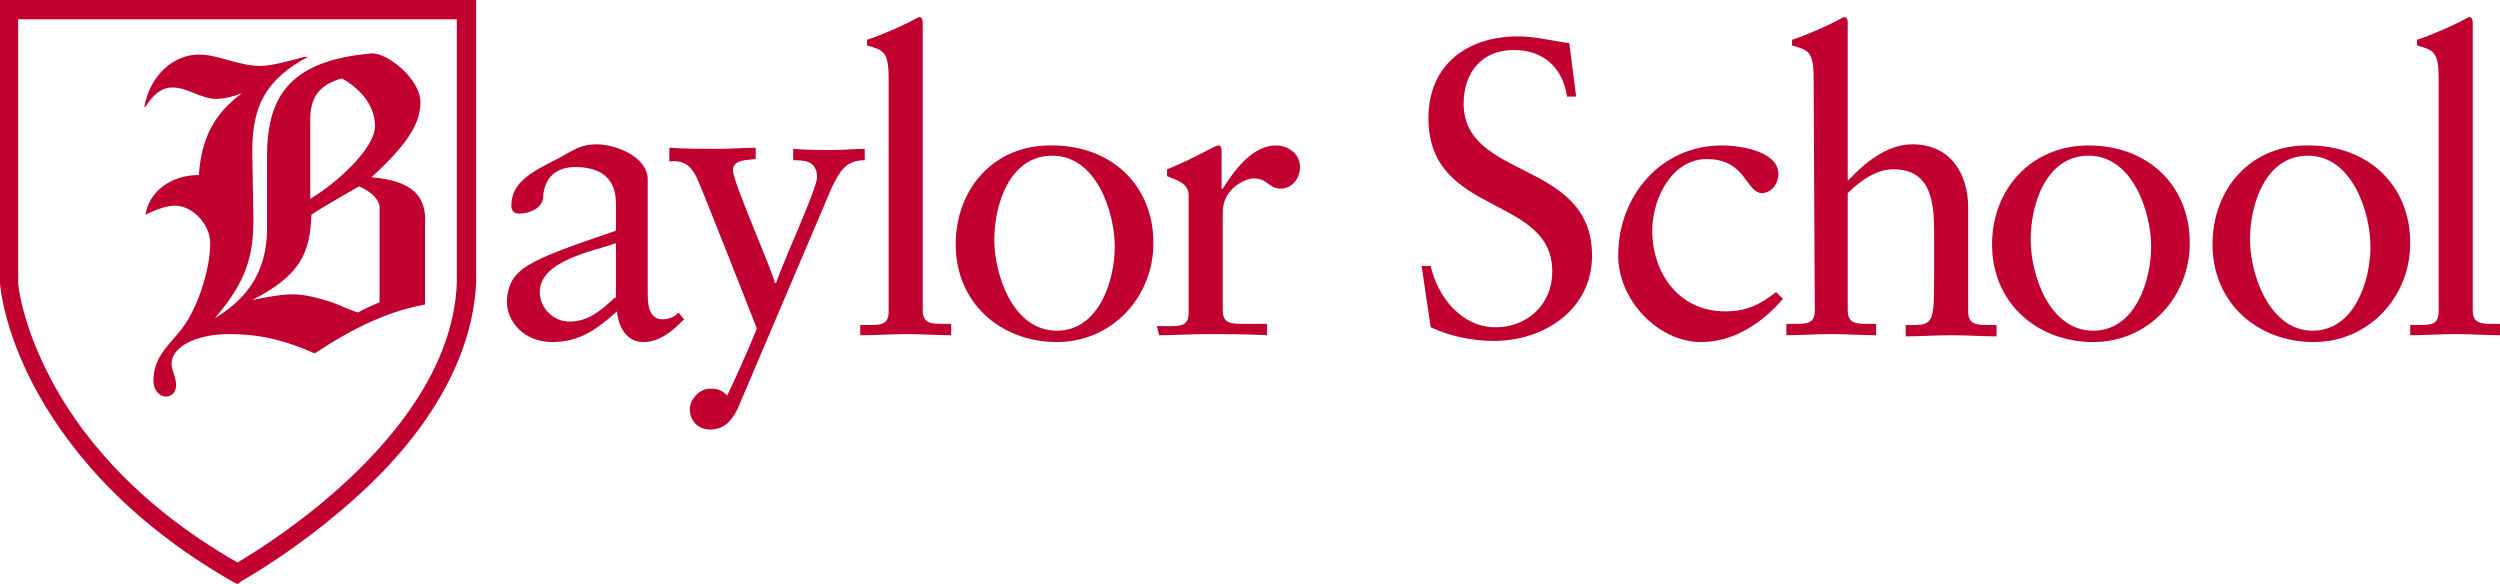<?xml version="1.0" encoding="utf-8"?>
<!-- Generator: Adobe Illustrator 25.2.0, SVG Export Plug-In . SVG Version: 6.00 Build 0)  -->
<svg version="1.1" id="Layer_1" xmlns="http://www.w3.org/2000/svg" xmlns:xlink="http://www.w3.org/1999/xlink" x="0px" y="0px"
	 viewBox="0 0 220 51.4" style="enable-background:new 0 0 220 51.4;" xml:space="preserve">
<style type="text/css">
	.st0{fill:#C10230;}
</style>
<path class="st0" d="M1.6,24.9c0,0.3,0.4,3.8,2.9,8.5c2.3,4.4,7.1,10.8,16.4,16.1c2.7-1.6,18.8-11.5,19.3-24.6V1.7H1.6V24.9z
	 M20.9,51.4l-0.4-0.2C10.5,45.5,5.5,38.7,3,34c-2.7-5.1-3-8.9-3-9.1v-0.1V0h41.9v24.9c-0.3,6.3-3.9,12.9-10.6,18.9
	c-5,4.5-9.8,7.2-10,7.3L20.9,51.4L20.9,51.4z"/>
<path class="st0" d="M33.4,19.6v7c-0.7,0.3-1.4,0.6-1.9,0.9c-0.7-0.2-1.9-0.8-2.6-1h0c-1-0.3-2.1-0.6-3.1-0.6c-1,0-2.1,0.2-3.6,0.5
	c4.1-2.1,5.1-4,5.2-7.5c1-0.7,3.7-2.2,4.2-2.5c1.2,0.5,1.8,1.3,1.8,1.8L33.4,19.6L33.4,19.6z M27.3,10.5c0-2,0.9-3.1,2.8-3.6
	c1.9,1.1,2.9,2.6,2.9,4.2c0,2-3.5,5.1-5.7,6.4L27.3,10.5L27.3,10.5z M32.7,15.6c2.8-2.6,4.3-4.5,4.3-6.6c0-2.1-3-4.4-4.3-4.3
	c-6.9,0.6-9.2,3.5-9.2,9v6.4c0,3.4-1.4,6-4.6,7.9c2.7-3.1,3.4-5.4,3.4-8.6l-0.1-6.1c0-4,1.2-6.3,4.9-8.3l-0.3,0
	c-1.8,0.5-3.1,0.8-3.9,0.8c-1.9,0-3.7-1-5.4-1c-2.2,0-4.3,1.8-4.8,4.6l0.1,0c0.7-1.1,1.4-1.7,2.4-1.7c1.3,0,2.5,1,3.8,1
	c0.8,0,1.5-0.2,2.3-0.5c-2.5,1.8-3.6,4.1-3.8,7.2c-2.5,0-4.4,1.5-4.7,3.5c1-0.5,1.9-0.8,2.6-0.8c1.6,0,3.1,1.7,3.1,3.3v0
	c0,2.4-1.2,6.1-2.8,7.9c-1.2,1.4-2.2,2.4-2.2,4.2c0,0.8,0.5,1.4,1.1,1.4c0.5,0,0.9-0.4,0.9-1c0-0.7-0.4-1.3-0.4-1.9
	c0-1.4,2-2.6,5.1-2.6c2.8,0,5,0.6,7.5,1.7c3.3-2.2,6.4-3.7,9.7-4.3v-7C37.6,17.1,36.1,15.9,32.7,15.6"/>
<path class="st0" d="M54.1,26.2c-1.2,1.1-2.3,2.1-4,2.1c-1.4,0-2.6-1.2-2.6-2.6c0-2.8,4.8-3.6,6.7-4.3V26.2z M59.7,27.5
	c-0.3,0.4-0.9,0.6-1.4,0.6c-0.8,0-1.3-0.6-1.3-2.1V15.8c0-2-2.8-3.1-4.5-3.1c-1.4,0-2,0.5-3.3,1.2c-2.6,1.3-4.2,2.2-4.2,4.2
	c0,0.3,0.1,0.7,0.7,0.7c0.9,0,2.1-0.5,2.1-1.5c0.1-1.7,1.2-2.6,2.8-2.6c2.4,0,3.6,1.1,3.6,3.2v2.4c-7.9,2.7-9.4,3.3-9.6,6.2
	c0,1.9,1.6,3.6,4,3.6c2.4,0,3.9-1.1,5.7-2.7c0.1,1.3,0.8,2.7,2.3,2.7s2.6-1,3.6-2L59.7,27.5L59.7,27.5z"/>
<path class="st0" d="M59,14.2c1.2-0.1,1.8,0.4,2.3,1.4c0.4,0.8,5.3,13.3,5.3,13.3c0,0-0.8,2.1-2.6,5.9c-0.5-0.5-0.9-0.6-1.5-0.6
	c-1,0-1.8,1-1.8,1.8c0,1,0.7,1.8,1.8,1.8s1.8-0.6,2.4-1.8l8.3-19.5c0.7-1.4,1.2-2.4,2.9-2.4v-1c-0.9,0-1.8,0.1-2.8,0.1
	c-1.1,0-2.3,0-3.5-0.1v1c0.9,0,2.1,0,2.1,1.5c0,1-2.9,7.2-3.6,9.3h-0.1c-0.4-1.5-3.7-8.9-3.7-9.9c0-1,1.3-0.9,2-1v-1
	c-1.1,0-2.2,0.1-3.3,0.1c-1.4,0-2.8,0-4.3-0.1V14.2z"/>
<path class="st0" d="M75.8,29.5c1.4,0,2.7-0.1,4-0.1c1.3,0,2.6,0.1,3.9,0.1v-1H83c-1,0-1.8,0-1.8-1.2V2c0-0.3-0.1-0.5-0.3-0.5
	c-0.1,0-0.4,0.2-0.8,0.4c-0.8,0.4-2.3,1.1-3.8,1.6V4c1.4,0.4,1.9,0.5,1.9,2.9v20.5c0,1.2-0.7,1.2-1.8,1.2h-0.7V29.5z"/>
<path class="st0" d="M87.5,21.1c0-3.2,1.4-7.4,5.1-7.4c3.9,0,5.5,5,5.5,8s-1.4,7.4-5.1,7.4C89.1,29.1,87.5,24.1,87.5,21.1z
	 M84.1,21.5c0,5.2,4,8.6,8.9,8.6c4.9,0,8.5-4,8.5-8.7c0-5.2-3.8-8.6-8.9-8.6C87.4,12.7,84.1,16.7,84.1,21.5z"/>
<path class="st0" d="M102,29.5c1.3,0,2.9-0.1,4.4-0.1c1.5,0,3.1,0,5.1,0.1v-1h-2.1c-1,0-1.8,0-1.8-1.2v-8.6c0-2.2,2.1-3,2.7-3
	c1.3,0,1.3,0.9,2.4,0.9c1,0,1.7-0.9,1.7-1.9c0-1.3-1.2-1.9-2.1-1.9c-2.2,0-3.8,2.4-4.7,3.8h-0.1v-3.3c0-0.4-0.1-0.5-0.3-0.5
	c-0.3,0-1.8,1-4.5,2.1v0.6c0.6,0.3,1.9,0.5,1.9,1.7v10.3c0,1.2-0.7,1.2-1.8,1.2h-1L102,29.5L102,29.5z"/>
<path class="st0" d="M125.9,28.8c1.7,0.8,3.7,1.2,5.6,1.2c4.3,0,8.6-2.7,8.6-7.5c0-8.5-11.3-6.6-11.3-13.4c0-2.7,1.6-4.7,4.4-4.7
	c2.6,0,4.3,1.5,4.7,4.1h0.8l-0.6-4.7c-1.5-0.2-3-0.6-4.5-0.6c-4.5,0-7.9,2.5-7.9,7.2c0,8.7,10.9,6.7,10.9,13.5c0,2.9-2.2,4.9-5,4.9
	c-3,0-5.1-2.7-5.7-5.4h-0.8L125.9,28.8L125.9,28.8z"/>
<path class="st0" d="M156.5,15.3c0-1.9-3.1-2.5-5-2.5c-5.3,0-9.1,4.4-9.1,9.7c0,3.9,3.5,7.6,7.3,7.6c2.9,0,5.4-1.7,7.2-3.8l-0.6-0.6
	c-1.4,1.1-2.6,1.7-4.5,1.7c-4,0-6.4-3.3-6.4-7.1c0-2.8,1.7-6.3,4.8-6.3c3.5,0,3.4,3,4.9,3C156,16.9,156.5,16.1,156.5,15.3"/>
<path class="st0" d="M159.7,27.3c0,1.2-0.7,1.2-1.8,1.2h-0.7v1c1.3,0,2.6-0.1,4-0.1c1.3,0,2.6,0.1,3.9,0.1v-1h-0.7
	c-1,0-1.8,0-1.8-1.2V17c0.8-0.8,2.3-2.1,4-2.1c3.3,0,3.6,2.8,3.6,5.5v4.2c0,3.6-0.1,4-1.8,4h-0.7v1c1.3,0,2.6-0.1,4-0.1
	c1.4,0,2.7,0.1,4,0.1v-1h-0.7c-1,0-1.8,0-1.8-1.2v-9.1c0-3.2-1.7-5.6-4.9-5.6c-3,0-5.3,2.9-5.7,3.2V2c0-0.3-0.1-0.5-0.3-0.5
	c-0.1,0-0.4,0.2-0.8,0.4c-0.8,0.4-2.3,1.1-3.8,1.6V4c1.4,0.4,1.9,0.5,1.9,2.9L159.7,27.3L159.7,27.3z"/>
<path class="st0" d="M178.7,21.1c0-3.2,1.4-7.4,5.1-7.4c3.9,0,5.5,5,5.5,8s-1.4,7.4-5.1,7.4C180.3,29.1,178.7,24.1,178.7,21.1z
	 M175.3,21.5c0,5.2,4,8.6,8.9,8.6c4.9,0,8.5-4,8.5-8.7c0-5.2-3.8-8.6-8.9-8.6S175.3,16.7,175.3,21.5z"/>
<path class="st0" d="M198,21.1c0-3.2,1.4-7.4,5.1-7.4c3.9,0,5.5,5,5.5,8s-1.4,7.4-5.1,7.4C199.7,29.1,198,24.1,198,21.1z
	 M194.7,21.5c0,5.2,4,8.6,8.9,8.6c4.9,0,8.5-4,8.5-8.7c0-5.2-3.8-8.6-8.9-8.6C198,12.7,194.7,16.7,194.7,21.5z"/>
<path class="st0" d="M212.1,29.5c1.4,0,2.7-0.1,4-0.1s2.6,0.1,3.9,0.1v-1h-0.6c-1,0-1.8,0-1.8-1.2V2c0-0.3-0.1-0.5-0.3-0.5
	c-0.1,0-0.4,0.2-0.8,0.4c-0.8,0.4-2.3,1.1-3.8,1.6V4c1.4,0.4,1.9,0.5,1.9,2.9v20.5c0,1.2-0.7,1.2-1.8,1.2h-0.7V29.5z"/>
</svg>
